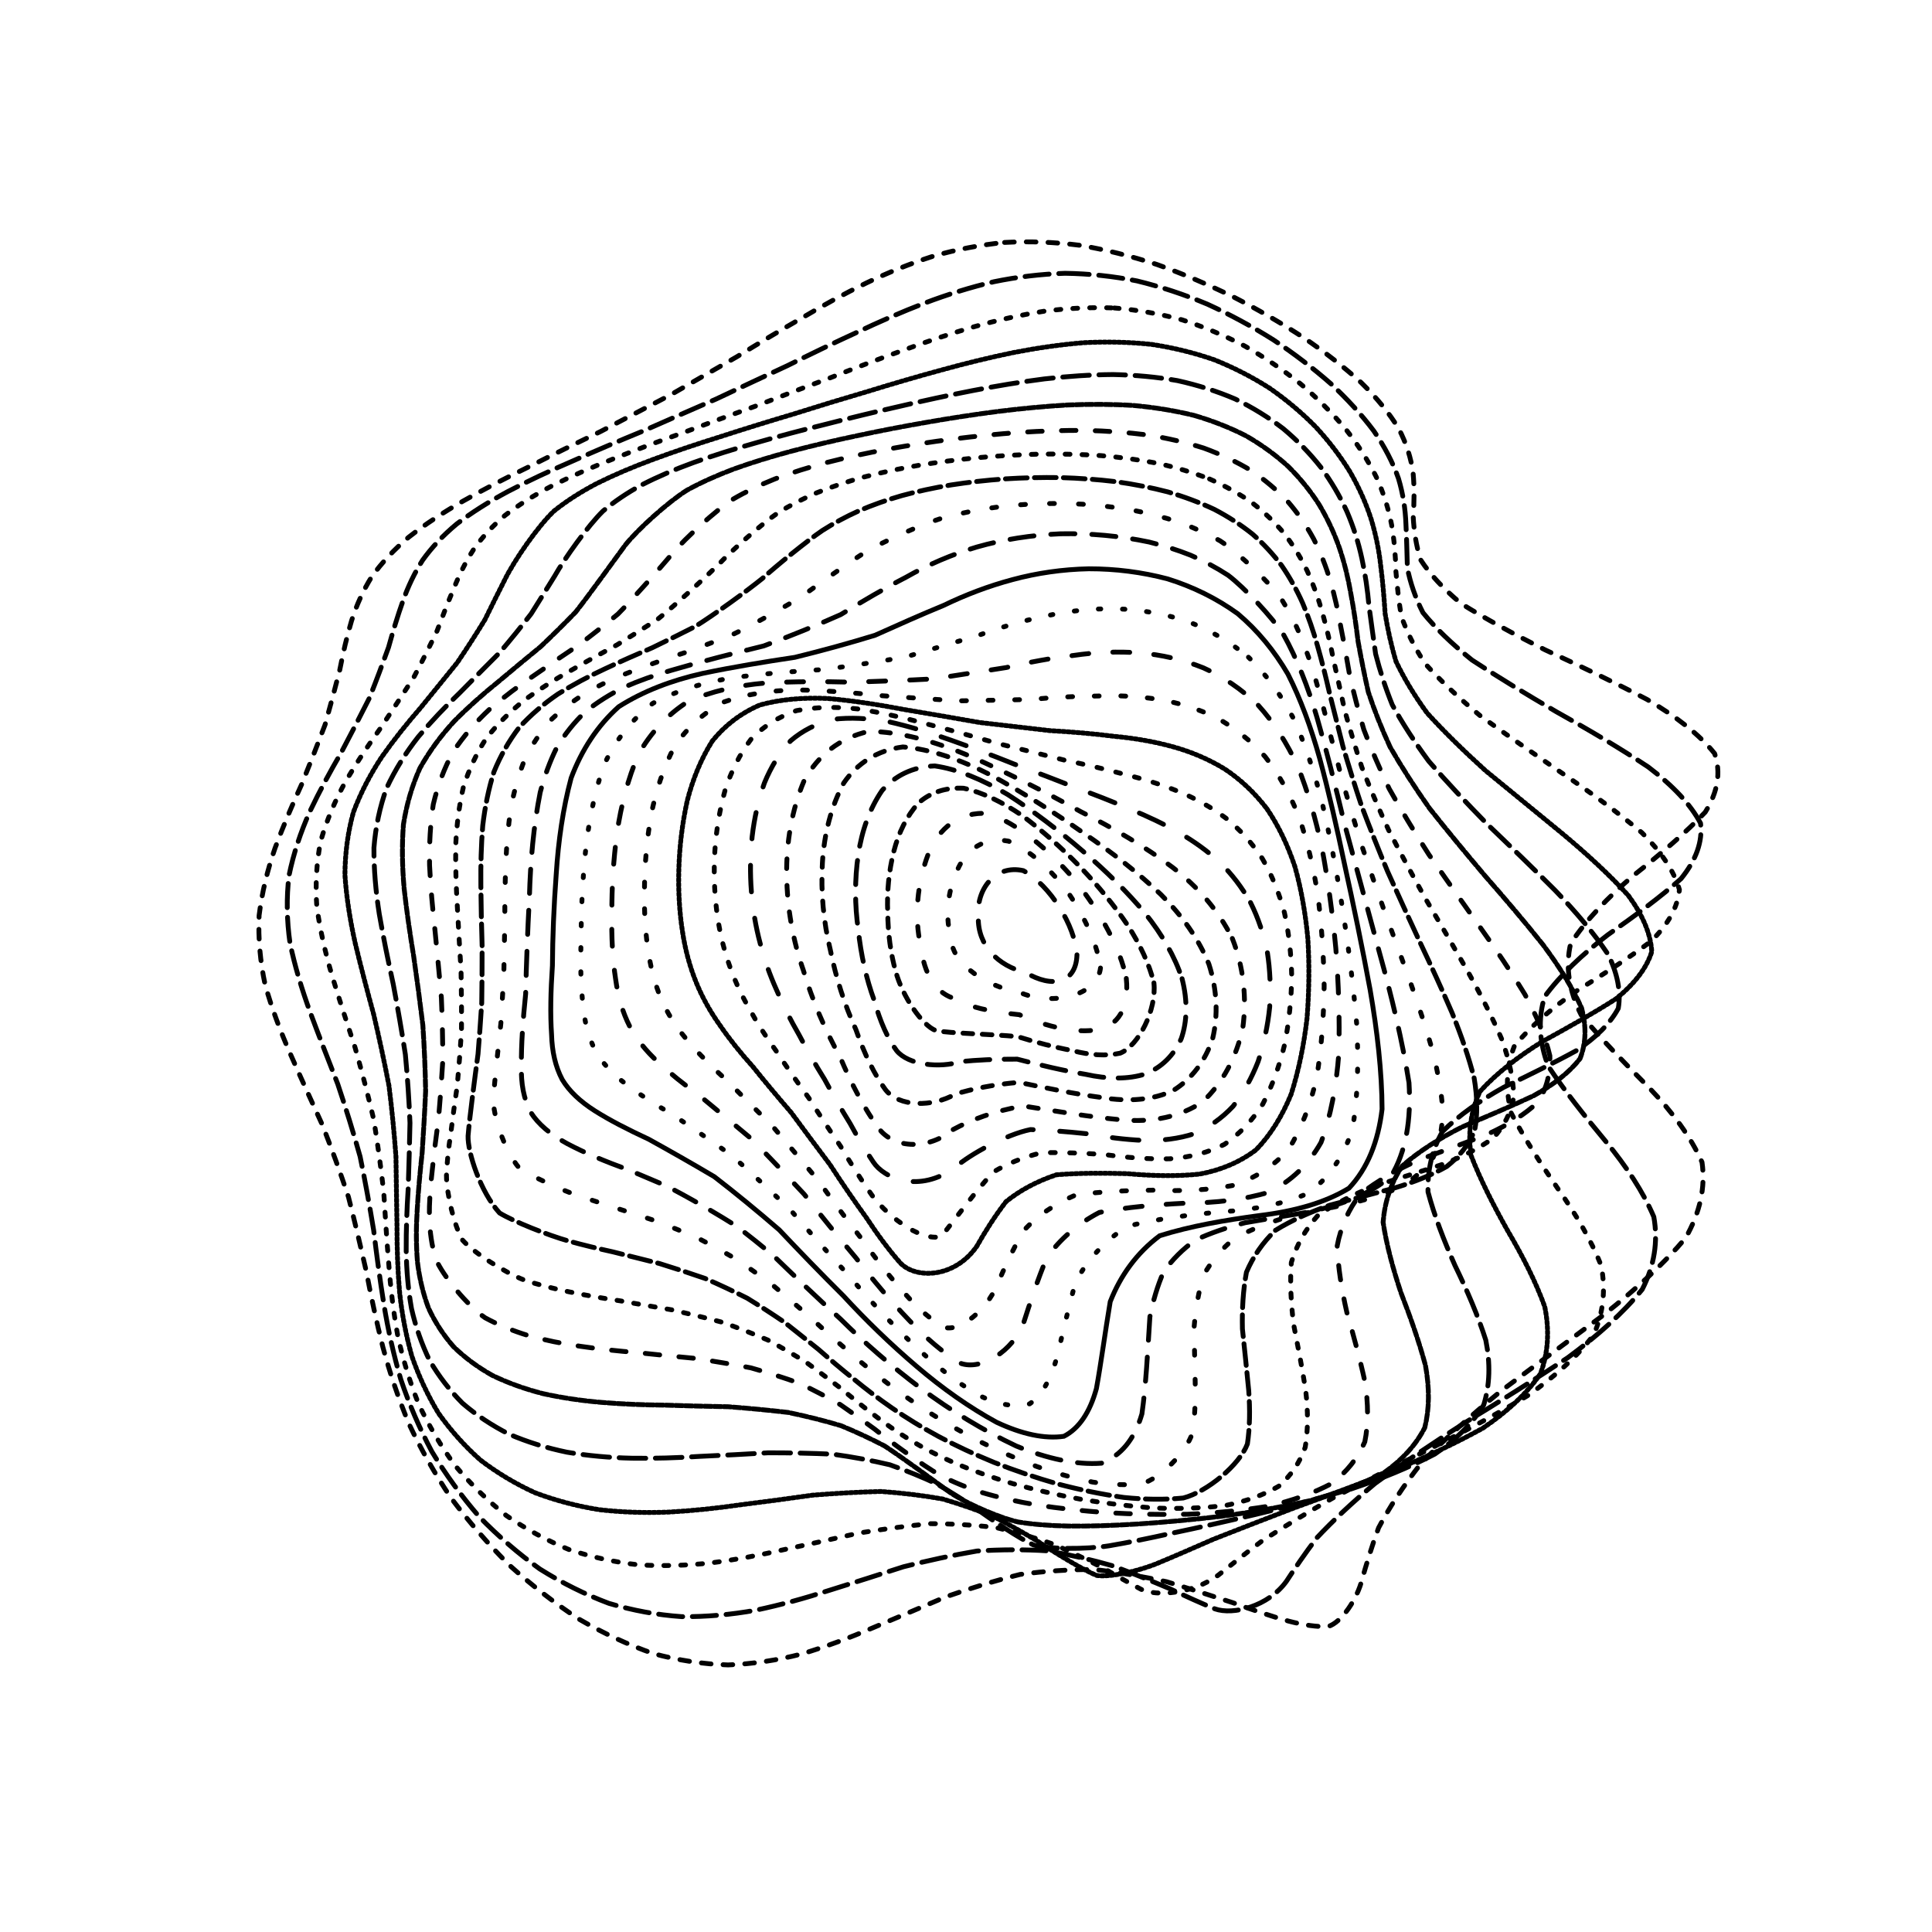 <svg xmlns="http://www.w3.org/2000/svg" version="1.1" xmlns:xlink="http://www.w3.org/1999/xlink" xmlns:svgjs="http://svgjs.dev/svgjs" viewBox="0 0 800 800"><defs><linearGradient x1="50%" y1="0%" x2="50%" y2="100%" id="ccchaos-grad"><stop stop-color="hsl(206, 75%, 49%)" stop-opacity="1" offset="0%"></stop><stop stop-color="hsl(331, 90%, 56%)" stop-opacity="1" offset="100%"></stop></linearGradient></defs><g stroke-width="2" stroke="url(#ccchaos-grad)" fill="none" stroke-linecap="round"><path d="M415.97 100.39C426.22 99.82 436.63 100.23 447.17 101.57 457.71 103.36 468.35 106.04 479.03 109.51 489.65 113.31 500.21 117.8 510.58 122.87 520.75 128.09 530.55 133.77 539.8 139.81 548.61 145.8 556.64 152.05 563.69 158.47 570.05 164.7 575.25 171.05 579.16 177.46 582.36 183.6 584.32 189.79 585.15 196.02 585.7 201.95 585.59 207.95 585.18 214.01 585.49 219.81 586.34 225.73 588.23 231.78 591.98 237.63 597.5 243.68 605.04 249.93 614.83 256.04 626.51 262.41 639.71 269.05 653.95 275.6 668.37 282.47 682.03 289.64 694.19 296.77 703.79 304.23 709.98 312.02 712.69 319.78 711.35 327.88 706.09 336.31 698.14 344.73 687.81 353.48 676.34 362.57 665.73 371.64 656.66 381.05 650.35 390.78 648.12 400.52 649.72 410.36 654.75 420.3 663.01 430.25 672.82 440.31 682.9 450.45 692.64 460.63 700.22 470.9 704.77 481.26 706.28 491.66 703.93 502.15 697.92 512.69 688.98 523.26 677.39 533.87 664.02 544.47 649.8 555.06 635.4 565.58 621.58 575.95 608.96 586.22 597.85 596.25 588.46 605.93 581.02 615.36 575.23 624.3 570.84 632.64 567.94 640.54 565.8 647.69 564.01 653.96 562.07 661.98 555.54 671.83 549.92 673.51 545.42 673.71 539.9 672.93 533.43 671.23 526.55 669.29 518.85 666.7 510.47 663.64 501.82 660.8 492.65 657.85 483.08 654.96 473.4 652.83 463.44 651.1 453.29 649.91 443.11 649.86 432.8 650.53 422.4 651.94 412 654.53 401.75 657.67 391.66 661.21 381.55 665.5 371.55 669.82 361.64 673.95 351.66 678.25 341.72 681.96 331.79 684.91 321.73 687.5 311.63 689.02 301.49 689.41 291.22 689.1 280.91 687.53 270.59 684.73 260.22 681.13 249.93 676.35 239.8 670.48 229.83 663.94 220.19 656.46 211.01 648.19 202.25 639.47 194.14 630.14 186.82 620.35 180.09 610.34 174.25 600.03 169.32 589.53 164.94 578.99 161.37 568.38 158.53 557.76 155.86 547.21 153.62 536.71 151.64 526.29 149.3 515.99 146.89 505.77 144.29 495.66 140.98 485.65 137.37 475.72 133.51 465.87 129.06 456.09 124.6 446.36 120.35 436.68 116.1 427.04 112.5 417.42 109.8 407.82 107.73 398.23 106.87 388.65 107.29 379.09 108.47 369.52 110.76 360.2 113.91 351.13 117.27 342.06 121.02 333.26 124.93 324.74 128.37 316.22 131.62 308 134.6 300.11 136.83 292.23 138.82 284.68 140.67 277.49 142.06 270.31 143.64 263.49 145.57 257.05 147.61 250.6 150.37 244.5 153.95 238.77 158.08 233 163.19 227.55 169.25 222.42 175.95 217.17 183.52 212.19 191.81 207.45 200.53 202.51 209.76 197.74 219.34 193.12 229.01 188.23 238.83 183.42 248.69 178.68 258.4 173.6 268.04 168.56 277.58 163.55 286.86 158.2 296.05 152.91 305.18 147.69 314.05 142.22 322.92 136.89 331.85 131.79 340.6 126.57 349.48 121.7 358.56 117.26 367.54 112.93 376.78 109.18 386.33 106.11 395.84 103.36 405.71 101.42 415.96 100.39" stroke-dasharray="4 5" transform="rotate(0, 400, 400)" opacity="0.28"></path><path d="M420.7 110.99C430.66 110.43 440.66 110.79 450.64 112.04 460.61 113.73 470.54 116.26 480.34 119.57 490.05 123.2 499.53 127.5 508.66 132.38 517.55 137.42 525.93 142.92 533.64 148.79 540.93 154.66 547.38 160.79 552.85 167.12 557.77 173.29 561.63 179.6 564.4 186 566.73 192.16 568.15 198.38 568.82 204.64 569.57 210.64 570.08 216.7 570.71 222.81 572.32 228.68 574.77 234.65 578.44 240.73 583.93 246.61 591.12 252.65 600.09 258.87 610.91 264.94 623.17 271.23 636.43 277.77 650.2 284.2 663.68 290.91 676.01 297.9 686.62 304.83 694.58 312.07 699.24 319.61 700.7 327.12 698.48 334.95 692.79 343.1 684.85 351.23 674.93 359.68 664.12 368.46 654.23 377.23 645.81 386.34 639.9 395.77 637.72 405.2 638.99 414.75 643.41 424.4 650.84 434.06 659.83 443.82 669.26 453.67 678.64 463.55 686.3 473.52 691.42 483.55 693.97 493.61 693.06 503.74 688.74 513.88 681.63 524.03 671.8 534.18 659.95 544.26 646.91 554.31 633.21 564.23 619.59 573.95 606.63 583.54 594.71 592.83 584.13 601.73 575.16 610.36 567.69 618.47 561.59 625.96 556.99 633.02 553.34 639.33 550.31 644.79 543.56 655.75 529.22 660.42 521.55 658.27 515.85 656.4 509.35 654 502.12 651.18 494.67 648.64 486.61 646.01 478.03 643.46 469.33 641.63 460.23 640.17 450.79 639.19 441.31 639.26 431.56 639.97 421.58 641.33 411.6 643.77 401.63 646.69 391.7 649.97 381.76 653.95 371.82 657.96 361.9 661.81 351.93 665.85 341.94 669.37 331.92 672.23 321.84 674.8 311.71 676.43 301.55 677.04 291.37 677.06 281.19 675.93 271.07 673.67 261.03 670.7 251.16 666.62 241.56 661.5 232.22 655.76 223.32 649.1 214.97 641.64 207.08 633.73 199.9 625.19 193.53 616.14 187.71 606.83 182.74 597.17 178.61 587.26 174.9 577.26 171.89 567.11 169.47 556.91 167.09 546.73 164.99 536.54 163.04 526.4 160.64 516.33 158.09 506.32 155.3 496.4 151.79 486.56 147.99 476.79 143.95 467.1 139.39 457.48 134.85 447.93 130.55 438.44 126.32 428.99 122.75 419.58 120.1 410.23 118.09 400.9 117.28 391.6 117.73 382.36 118.95 373.12 121.26 364.14 124.43 355.44 127.83 346.74 131.65 338.32 135.65 330.2 139.21 322.08 142.61 314.25 145.74 306.76 148.13 299.26 150.25 292.09 152.17 285.26 153.56 278.42 155.03 271.93 156.74 265.77 158.44 259.6 160.73 253.74 163.72 248.22 167.16 242.62 171.5 237.31 176.74 232.28 182.6 227.11 189.34 222.17 196.85 217.43 204.87 212.49 213.48 207.69 222.56 203.02 231.86 198.07 241.44 193.19 251.16 188.37 260.87 183.24 270.6 178.14 280.29 173.09 289.83 167.73 299.31 162.43 308.72 157.24 317.93 151.81 327.12 146.55 336.31 141.53 345.35 136.43 354.45 131.68 363.66 127.36 372.78 123.15 382.07 119.52 391.56 116.55 401.02 113.89 410.73 112.01 420.69 110.99" stroke-dasharray="10 4" transform="rotate(4.04, 400, 400)" opacity="0.28"></path><path d="M422.49 121.6C432.09 121.03 441.59 121.35 450.93 122.51 460.25 124.1 469.38 126.49 478.23 129.62 486.98 133.08 495.35 137.18 503.25 141.86 510.92 146.71 517.98 152.02 524.32 157.71 530.31 163.42 535.47 169.41 539.73 175.62 543.62 181.71 546.62 187.95 548.79 194.3 550.79 200.45 552.21 206.68 553.22 212.96 554.63 219 556.15 225.1 558.09 231.26 561.18 237.19 565.27 243.21 570.63 249.32 577.67 255.23 586.22 261.29 596.27 267.49 607.72 273.55 620.17 279.79 633.14 286.25 646.15 292.6 658.48 299.19 669.37 306.03 678.4 312.81 684.79 319.86 688.03 327.19 688.37 334.49 685.42 342.08 679.43 349.97 671.59 357.84 662.11 366.03 651.96 374.52 642.78 383.01 634.98 391.81 629.46 400.94 627.32 410.06 628.3 419.3 632.13 428.64 638.78 437.98 646.96 447.42 655.71 456.94 664.65 466.47 672.27 476.08 677.79 485.73 681.18 495.39 681.52 505.09 678.76 514.77 673.39 524.43 665.33 534.05 655.13 543.56 643.48 553 630.81 562.27 617.77 571.3 604.91 580.17 592.64 588.7 581.3 596.8 571.19 604.63 562.33 611.92 554.72 618.58 548.49 624.84 543.28 630.37 538.85 635.08 529.44 644.25 514.8 647.49 508.05 645.34 503.15 643.59 497.53 641.37 491.22 638.82 484.74 636.57 477.62 634.26 469.93 632.03 462.14 630.48 453.84 629.27 445.11 628.49 436.35 628.67 427.19 629.41 417.7 630.72 408.2 633.02 398.6 635.74 388.93 638.76 379.27 642.44 369.53 646.14 359.74 649.71 349.95 653.49 340.09 656.81 330.19 659.55 320.29 662.08 310.36 663.78 300.44 664.57 290.57 664.86 280.78 664.11 271.13 662.33 261.65 659.92 252.43 656.49 243.58 652.08 235.06 647.08 227.04 641.2 219.64 634.55 212.71 627.44 206.5 619.69 201.07 611.4 196.14 602.83 191.97 593.86 188.54 584.6 185.41 575.2 182.84 565.6 180.72 555.89 178.51 546.16 176.46 536.38 174.45 526.59 171.91 516.85 169.17 507.13 166.15 497.47 162.43 487.87 158.44 478.33 154.23 468.87 149.57 459.47 144.98 450.13 140.67 440.87 136.47 431.64 132.97 422.48 130.38 413.39 128.45 404.32 127.69 395.31 128.17 386.39 129.42 377.46 131.74 368.82 134.91 360.47 138.34 352.11 142.21 344.04 146.27 336.28 149.95 328.51 153.48 321.04 156.77 313.89 159.34 306.73 161.62 299.88 163.66 293.36 165.12 286.81 166.56 280.58 168.14 274.67 169.59 268.71 171.5 263.05 173.99 257.67 176.79 252.21 180.41 247 184.85 242.03 189.85 236.91 195.71 231.98 202.36 227.23 209.54 222.26 217.38 217.42 225.78 212.68 234.5 207.68 243.59 202.73 252.95 197.85 262.41 192.67 271.99 187.54 281.62 182.46 291.2 177.1 300.77 171.82 310.29 166.66 319.7 161.31 329.07 156.14 338.41 151.22 347.65 146.24 356.89 141.62 366.16 137.43 375.37 133.36 384.66 129.85 394.04 126.98 403.39 124.41 412.88 122.59 422.48 121.6" stroke-dasharray="2 5" transform="rotate(8.08, 400, 400)" opacity="0.25"></path><path d="M421.08 132.21C430.25 131.64 439.19 131.91 447.85 132.99 456.48 134.47 464.79 136.72 472.71 139.68 480.53 142.95 487.88 146.85 494.67 151.32 501.28 155.96 507.24 161.06 512.49 166.55 517.5 172.09 521.75 177.91 525.24 183.98 528.55 189.96 531.19 196.11 533.26 202.38 535.41 208.49 537.28 214.69 539.07 220.96 541.46 227.02 544.22 233.15 547.62 239.33 552.21 245.31 557.84 251.36 564.7 257.5 573.01 263.45 582.59 269.52 593.31 275.72 605.01 281.78 617.28 287.99 629.63 294.39 641.65 300.68 652.67 307.18 662.05 313.9 669.53 320.55 674.42 327.45 676.38 334.6 675.74 341.71 672.19 349.1 666.02 356.76 658.35 364.39 649.34 372.32 639.86 380.53 631.37 388.74 624.16 397.25 619.02 406.06 616.93 414.88 617.64 423.79 620.93 432.79 626.83 441.79 634.21 450.88 642.26 460.02 650.7 469.16 658.15 478.36 663.91 487.58 667.96 496.79 669.37 506 668 515.16 664.26 524.28 657.93 533.32 649.41 542.2 639.32 551 627.92 559.59 615.8 567.89 603.46 576.02 591.27 583.79 579.61 591.1 568.78 598.14 558.92 604.64 550.09 610.51 542.44 616.01 535.77 620.81 529.94 624.83 522.91 629.82 511.48 635.06 506.01 635.37 500.5 634.54 487.01 629.84 478.77 626.56 472.97 624.59 466.58 622.58 459.61 620.66 452.56 619.38 444.98 618.41 436.92 617.81 428.81 618.09 420.26 618.85 411.29 620.12 402.32 622.27 393.18 624.79 383.89 627.57 374.63 630.96 365.24 634.37 355.76 637.66 346.31 641.17 336.78 644.29 327.22 646.9 317.72 649.36 308.22 651.08 298.78 652 289.47 652.5 280.29 652.08 271.34 650.72 262.63 648.82 254.25 645.96 246.3 642.2 238.72 637.91 231.69 632.78 225.29 626.89 219.34 620.56 214.07 613.59 209.54 606.08 205.41 598.26 201.93 590.02 199.09 581.43 196.4 572.69 194.14 563.7 192.2 554.55 190.04 545.34 187.94 536.04 185.78 526.69 183.05 517.34 180.07 507.99 176.81 498.67 172.88 489.39 168.69 480.15 164.35 470.98 159.61 461.84 155 452.77 150.7 443.78 146.57 434.81 143.15 425.92 140.64 417.12 138.8 408.33 138.1 399.62 138.62 391 139.88 382.39 142.19 374.06 145.35 366.04 148.79 358 152.67 350.26 156.78 342.82 160.56 335.37 164.24 328.22 167.68 321.37 170.45 314.5 172.92 307.93 175.11 301.67 176.7 295.36 178.19 289.35 179.72 283.63 181.83 275.08 188.48 259.11 193.66 251.6 197.82 246.5 202.8 241.57 208.55 236.78 214.81 231.78 221.77 226.89 229.34 222.09 237.29 217.04 245.71 212.04 254.48 207.1 263.45 201.9 272.65 196.74 281.97 191.65 291.34 186.32 300.77 181.08 310.19 175.98 319.58 170.72 328.95 165.65 338.27 160.84 347.55 156 356.79 151.52 366.01 147.47 375.19 143.55 384.37 140.16 393.55 137.4 402.72 134.93 411.9 133.18 421.07 132.21" stroke-dasharray="1 1" transform="rotate(12.12, 400, 400)" opacity="0.61"></path><path d="M416.67 142.81C425.36 142.25 433.71 142.48 441.7 143.47 449.65 144.85 457.19 146.95 464.28 149.74 471.27 152.82 477.75 156.52 483.66 160.76 489.43 165.18 494.59 170.07 499.11 175.34 503.49 180.68 507.25 186.32 510.43 192.21 513.6 198.05 516.33 204.07 518.73 210.24 521.43 216.28 524.09 222.42 526.93 228.65 530.49 234.7 534.59 240.82 539.44 247 545.42 253 552.4 259.08 560.46 265.23 569.69 271.21 579.9 277.29 590.9 283.48 602.48 289.53 614.23 295.73 625.7 302.08 636.54 308.32 646.15 314.75 654.01 321.37 659.99 327.91 663.5 334.68 664.31 341.67 662.85 348.61 658.83 355.8 652.58 363.24 645.15 370.66 636.64 378.34 627.82 386.29 619.99 394.22 613.36 402.44 608.57 410.93 606.54 419.42 607.01 428 609.8 436.63 614.99 445.26 621.6 453.96 628.93 462.69 636.81 471.42 644 480.17 649.85 488.9 654.38 497.62 656.66 506.3 656.49 514.89 654.23 523.44 649.54 531.85 642.7 540.09 634.24 548.21 624.3 556.1 613.35 563.67 601.87 571.06 590.17 578.07 578.63 584.61 567.54 590.89 557.09 596.64 547.42 601.77 538.67 606.57 530.78 610.7 523.7 614.12 514.71 618.31 500.09 622.45 493.59 622.49 487.43 621.61 473.83 617.29 465.99 614.39 460.57 612.7 454.64 610.99 448.19 609.37 441.7 608.34 434.7 607.58 427.2 607.15 419.69 607.51 411.7 608.3 403.29 609.51 394.87 611.53 386.23 613.86 377.44 616.4 368.67 619.52 359.76 622.64 350.77 625.66 341.82 628.91 332.82 631.81 323.81 634.27 314.9 636.64 306.03 638.36 297.3 639.36 288.73 640.03 280.36 639.88 272.28 638.87 264.47 637.41 257.05 635.08 250.11 631.91 243.52 628.26 237.49 623.82 232.08 618.66 227.06 613.09 222.67 606.88 218.93 600.12 215.47 593.07 212.56 585.56 210.15 577.69 207.77 569.63 205.68 561.3 203.79 552.76 201.58 544.13 199.33 535.36 196.95 526.51 193.99 517.64 190.75 508.73 187.23 499.81 183.1 490.91 178.75 482.03 174.28 473.2 169.51 464.39 164.9 455.63 160.66 446.95 156.62 438.29 153.31 429.7 150.9 421.2 149.15 412.71 148.52 404.3 149.06 396 150.34 387.7 152.63 379.68 155.75 371.97 159.18 364.24 163.06 356.8 167.2 349.65 171.06 342.49 174.85 335.61 178.45 329.03 181.42 322.41 184.09 316.08 186.47 310.02 188.23 303.92 189.85 298.09 191.41 292.51 193.38 284.15 198.94 268.39 203.19 260.9 206.58 255.81 210.72 250.86 215.58 246.03 220.9 241 226.92 236.07 233.57 231.21 240.63 226.12 248.21 221.08 256.21 216.11 264.48 210.9 273.06 205.74 281.84 200.67 290.76 195.39 299.8 190.21 308.9 185.18 318.03 180.03 327.18 175.09 336.29 170.41 345.41 165.72 354.48 161.39 363.49 157.48 372.49 153.72 381.44 150.47 390.31 147.82 399.18 145.45 407.98 143.76 416.66 142.81" stroke-dasharray="11 4" transform="rotate(16.16, 400, 400)" opacity="0.13"></path><path d="M409.9 153.42C418.06 152.86 425.83 153.05 433.19 153.96 440.51 155.23 447.39 157.19 453.79 159.8 460.13 162.69 465.95 166.18 471.24 170.19 476.45 174.39 481.13 179.04 485.28 184.08 489.4 189.2 493.07 194.63 496.34 200.32 499.74 205.99 502.91 211.86 506 217.89 509.5 223.82 513.17 229.88 517.18 236.03 521.96 242.03 527.36 248.12 533.51 254.27 540.66 260.26 548.7 266.33 557.61 272.47 567.39 278.46 577.85 284.54 588.74 290.72 599.86 296.76 610.81 302.93 621.18 309.23 630.71 315.43 638.87 321.79 645.23 328.31 649.79 334.76 652.05 341.4 651.86 348.24 649.71 355.03 645.36 362.04 639.12 369.27 631.99 376.47 624.01 383.92 615.85 391.59 608.66 399.26 602.56 407.17 598.13 415.33 596.16 423.48 596.41 431.7 598.73 439.95 603.26 448.19 609.12 456.48 615.73 464.76 623.02 473.03 629.85 481.3 635.66 489.52 640.49 497.71 643.44 505.83 644.29 513.83 643.34 521.77 640.16 529.54 634.93 537.1 628.11 544.55 619.72 551.73 610.14 558.58 599.81 565.25 588.95 571.52 577.92 577.33 567 582.89 556.39 587.93 546.3 592.39 536.84 596.55 528.06 600.09 519.98 602.96 512.65 605.52 505.92 607.41 499.71 608.61 491.45 609.72 476.52 608.71 469.22 606.9 461.96 604.85 445.93 600.2 436.94 598.14 430.8 597.35 424.21 596.78 417.19 596.51 410.15 596.94 402.68 597.74 394.81 598.9 386.94 600.79 378.86 602.93 370.64 605.26 362.44 608.11 354.13 610.96 345.76 613.71 337.44 616.7 329.11 619.38 320.83 621.68 312.66 623.93 304.59 625.61 296.71 626.67 289.01 627.46 281.57 627.52 274.47 626.82 267.63 625.73 261.21 623.86 255.29 621.21 249.68 618.15 244.6 614.35 240.11 609.87 235.91 605.01 232.27 599.54 229.18 593.51 226.25 587.21 223.74 580.44 221.61 573.28 219.38 565.93 217.33 558.27 215.37 550.38 213.01 542.37 210.55 534.19 207.9 525.9 204.67 517.55 201.17 509.13 197.4 500.68 193.08 492.23 188.59 483.76 184.04 475.32 179.27 466.89 174.7 458.5 170.54 450.16 166.63 441.84 163.44 433.59 161.14 425.41 159.5 417.25 158.94 409.16 159.5 401.17 160.78 393.18 163.04 385.48 166.12 378.05 169.51 370.62 173.37 363.46 177.51 356.58 181.43 349.69 185.32 343.06 189.05 336.7 192.22 330.31 195.1 324.17 197.7 318.29 200.57 309.51 205.11 292.99 207.4 285.18 209.95 277.37 217.86 262.31 223.57 254.95 227.98 249.9 233.07 244.92 238.76 240.02 244.86 234.91 251.5 229.86 258.6 224.87 266.02 219.68 273.79 214.55 281.85 209.51 290.1 204.3 298.53 199.21 307.08 194.28 315.73 189.26 324.43 184.45 333.13 179.92 341.87 175.4 350.59 171.23 359.22 167.48 367.89 163.87 376.46 160.76 384.92 158.23 393.39 155.96 401.72 154.34 409.88 153.42" stroke-dasharray="3 1" transform="rotate(20.2, 400, 400)" opacity="0.64"></path><path d="M401.71 164.03C409.34 163.47 416.56 163.62 423.37 164.45 430.16 165.61 436.5 167.43 442.4 169.86 448.26 172.57 453.66 175.84 458.61 179.61 463.54 183.58 468.05 187.98 472.17 192.77 476.35 197.66 480.24 202.86 483.92 208.33 487.84 213.8 491.71 219.49 495.67 225.35 500.1 231.14 504.84 237.07 510.02 243.1 515.92 249.02 522.44 255.03 529.65 261.12 537.68 267.08 546.41 273.11 555.79 279.21 565.74 285.18 576.05 291.23 586.5 297.37 596.86 303.39 606.79 309.52 615.91 315.76 624.06 321.91 630.77 328.19 635.7 334.62 638.95 340.97 640.1 347.49 639.07 354.18 636.38 360.82 631.82 367.65 625.68 374.67 618.89 381.66 611.45 388.86 603.93 396.26 597.36 403.65 591.79 411.25 587.69 419.06 585.79 426.88 585.84 434.72 587.73 442.56 591.63 450.4 596.78 458.24 602.69 466.05 609.34 473.86 615.74 481.61 621.4 489.29 626.37 496.94 629.81 504.48 631.47 511.86 631.62 519.18 629.79 526.31 626.06 533.2 620.84 539.98 614.03 546.47 605.93 552.61 596.94 558.58 587.19 564.16 577 569.27 566.64 574.17 556.31 578.57 546.21 582.42 536.47 586.01 527.2 589.02 518.45 591.43 510.28 593.58 502.66 595.13 495.52 596.08 488.93 596.83 482.7 597.02 476.75 596.69 468.45 595.87 452.4 592.51 444.21 590.38 438.78 589.23 433.08 588.07 427.08 586.98 421.1 586.4 414.78 586.02 408.12 585.88 401.45 586.38 394.43 587.19 387.07 588.3 379.71 590.06 372.2 592.02 364.6 594.14 357.02 596.73 349.37 599.32 341.71 601.81 334.11 604.54 326.56 607.01 319.1 609.13 311.76 611.25 304.57 612.87 297.63 613.94 290.86 614.81 284.38 615.03 278.28 614.58 269.68 613.07 255.16 606.01 249.33 600.53 245.82 596.34 242.76 591.55 240.15 586.24 237.57 580.65 235.31 574.6 233.29 568.15 231.08 561.52 228.95 554.55 226.8 547.32 224.23 539.97 221.49 532.41 218.55 524.7 215.04 516.93 211.27 509.05 207.28 501.11 202.8 493.14 198.22 485.14 193.63 477.14 188.89 469.14 184.41 461.15 180.35 453.2 176.59 445.26 173.55 437.36 171.38 429.53 169.85 421.71 169.36 413.96 169.95 406.29 171.22 398.63 173.44 391.22 176.45 384.08 179.78 376.94 183.6 370.05 187.71 363.41 191.66 356.76 195.63 350.36 199.48 344.2 202.83 338.01 205.92 332.04 208.74 326.31 211.97 317.74 216.92 301.48 219.16 293.73 221.39 285.97 227.9 270.89 232.56 263.5 236.15 258.43 240.35 253.44 245.12 248.51 250.25 243.41 255.92 238.36 262.07 233.38 268.52 228.23 275.38 223.15 282.57 218.18 289.98 213.07 297.64 208.09 305.46 203.28 313.43 198.4 321.49 193.75 329.6 189.38 337.78 185.04 345.96 181.04 354.08 177.45 362.25 174.01 370.33 171.05 378.28 168.63 386.25 166.47 394.07 164.91 401.7 164.03" stroke-dasharray="6 8" transform="rotate(24.24, 400, 400)" opacity="0.83"></path><path d="M393.28 174.63C400.38 174.08 407.11 174.19 413.47 174.95 419.82 176.01 425.78 177.68 431.36 179.94 436.93 182.45 442.13 185.5 446.98 189.04 451.87 192.76 456.47 196.91 460.82 201.44 465.3 206.07 469.65 211.03 473.94 216.25 478.52 221.5 483.2 226.97 488.08 232.63 493.45 238.24 499.19 244.01 505.38 249.89 512.2 255.69 519.57 261.59 527.52 267.57 536.07 273.45 545.13 279.41 554.58 285.44 564.33 291.36 574.17 297.35 583.87 303.43 593.25 309.4 601.99 315.47 609.78 321.63 616.52 327.71 621.82 333.9 625.42 340.21 627.5 346.46 627.69 352.85 625.97 359.37 622.88 365.86 618.21 372.5 612.26 379.3 605.85 386.08 598.97 393.03 592.08 400.14 586.1 407.25 581.02 414.53 577.24 421.98 575.42 429.44 575.29 436.88 576.8 444.3 580.12 451.72 584.58 459.11 589.79 466.43 595.8 473.74 601.71 480.98 607.11 488.1 612.08 495.19 615.82 502.14 618.1 508.91 619.16 515.62 618.48 522.11 616.1 528.34 612.38 534.47 607.11 540.29 600.53 545.76 592.99 551.08 584.54 556 575.45 560.49 565.98 564.78 556.29 568.6 546.58 571.9 536.98 575 527.62 577.56 518.6 579.58 509.97 581.39 501.75 582.67 493.96 583.42 486.59 584.03 479.6 584.16 472.92 583.83 466.6 583.48 460.47 582.77 454.47 581.74 448.7 580.85 442.94 579.76 437.14 578.55 431.45 577.64 425.63 576.73 419.64 575.88 413.68 575.5 407.51 575.29 401.11 575.27 394.71 575.83 388.06 576.63 381.17 577.69 374.28 579.33 367.32 581.13 360.34 583.04 353.38 585.39 346.41 587.72 339.51 589.97 332.66 592.45 325.9 594.69 319.31 596.64 312.81 598.6 306.53 600.14 300.52 601.19 291.88 602.28 276.67 601.1 270.24 598.75 264.5 595.33 255.28 585.02 251.63 578.29 249.24 573.39 247.06 568.03 245.01 562.27 242.7 556.33 240.37 550.05 237.97 543.49 235.12 536.8 232.08 529.88 228.83 522.79 225.05 515.62 221.05 508.31 216.86 500.91 212.28 493.48 207.63 485.98 203.05 478.45 198.38 470.92 194.02 463.36 190.11 455.83 186.52 448.3 183.64 440.79 181.61 433.34 180.2 425.88 179.78 418.48 180.39 411.14 181.65 403.81 183.82 396.71 186.75 389.85 190 382.99 193.75 376.36 197.81 369.96 201.77 363.54 205.79 357.35 209.73 351.37 213.23 345.36 216.52 339.56 219.57 333.95 223.17 325.56 228.73 309.53 231.07 301.84 233.17 294.12 238.7 279.05 242.52 271.65 245.42 266.59 248.84 261.59 252.78 256.67 256.99 251.59 261.73 246.58 266.93 241.64 272.41 236.55 278.31 231.56 284.56 226.68 291.04 221.69 297.81 216.84 304.79 212.18 311.93 207.47 319.22 202.99 326.6 198.8 334.07 194.64 341.58 190.83 349.08 187.41 356.62 184.13 364.11 181.32 371.49 179.03 378.9 176.97 386.17 175.49 393.27 174.63" stroke-dasharray="2 5" transform="rotate(28.28, 400, 400)" opacity="0.26"></path><path d="M385.81 185.24C392.41 184.7 398.72 184.77 404.73 185.45 410.73 186.41 416.44 187.94 421.86 190.02 427.3 192.35 432.48 195.18 437.43 198.47 442.45 201.94 447.31 205.83 452.06 210.09 456.97 214.46 461.88 219.14 466.86 224.1 472.13 229.1 477.6 234.33 483.33 239.75 489.5 245.16 496.04 250.73 503 256.42 510.46 262.06 518.36 267.81 526.68 273.64 535.38 279.4 544.38 285.25 553.55 291.16 562.77 296.99 571.85 302.89 580.57 308.86 588.81 314.76 596.27 320.73 602.68 326.78 608.06 332.77 612.03 338.85 614.43 345.02 615.48 351.15 614.87 357.39 612.61 363.74 609.26 370.05 604.59 376.49 598.88 383.06 592.9 389.61 586.57 396.3 580.29 403.12 574.88 409.93 570.27 416.88 566.8 423.96 565.05 431.04 564.78 438.08 565.93 445.07 568.71 452.05 572.53 458.97 577.07 465.8 582.42 472.61 587.8 479.32 592.85 485.88 597.69 492.41 601.57 498.78 604.28 504.95 606.18 513.99 600.81 530.63 593.8 538.07 587.74 542.79 580.7 547.12 572.88 551.03 564.55 554.78 555.79 558.09 546.81 560.93 537.73 563.59 528.68 565.78 519.78 567.48 511.07 569.02 502.64 570.1 494.52 570.71 486.69 571.23 479.19 571.33 471.99 571.05 465.08 570.77 458.4 570.19 451.91 569.35 445.64 568.65 439.46 567.79 433.35 566.83 427.36 566.16 421.35 565.48 415.3 564.86 409.29 564.65 403.19 564.59 396.97 564.68 390.76 565.28 384.42 566.08 377.95 567.08 371.47 568.6 365.02 570.24 358.63 571.97 352.25 574.09 345.95 576.18 339.77 578.19 333.64 580.42 327.66 582.44 321.89 584.2 313.47 586.73 298.19 589.58 291.47 589.68 280.12 586.6 266.81 575.52 263.38 569.69 259.89 563.08 252.74 547.56 248.74 538.85 245.58 532.82 242.24 526.54 238.68 520.07 234.67 513.52 230.47 506.8 226.14 499.96 221.49 493.09 216.85 486.12 212.32 479.09 207.77 472.05 203.55 464.97 199.82 457.87 196.42 450.78 193.72 443.69 191.84 436.62 190.56 429.55 190.21 422.51 190.83 415.51 192.08 408.52 194.18 401.73 197.01 395.16 200.17 388.58 203.82 382.2 207.81 376.03 211.75 369.85 215.77 363.85 219.78 358.05 223.41 352.21 226.87 346.56 230.12 341.07 234.12 332.85 240.4 317.05 242.97 309.42 245.13 301.76 250.12 286.75 253.34 279.37 255.7 274.34 258.49 269.38 261.72 264.49 265.15 259.46 269.04 254.51 273.37 249.65 277.92 244.66 282.89 239.78 288.22 235.02 293.75 230.18 299.59 225.49 305.69 220.99 311.93 216.47 318.37 212.18 324.95 208.17 331.63 204.21 338.39 200.59 345.19 197.35 352.03 194.25 358.88 191.59 365.66 189.42 372.47 187.47 379.19 186.06 385.8 185.24" stroke-dasharray="9 3" transform="rotate(32.32, 400, 400)" opacity="0.34"></path><path d="M380.35 195.85C389.48 195.34 406.73 197.52 414.89 200.12 420.3 202.25 425.57 204.86 430.72 207.91 435.97 211.13 441.17 214.75 446.37 218.73 451.74 222.82 457.21 227.22 462.82 231.89 468.7 236.62 474.82 241.59 481.21 246.75 487.95 251.91 495.03 257.25 502.44 262.71 510.2 268.15 518.27 273.71 526.59 279.36 535.09 284.96 543.69 290.64 552.26 296.4 560.68 302.1 568.78 307.87 576.36 313.7 583.36 319.47 589.5 325.32 594.57 331.23 598.66 337.09 601.43 343.02 602.76 349.04 602.95 355.01 601.69 361.07 599.05 367.22 595.54 373.35 590.96 379.57 585.56 385.89 580.02 392.19 574.25 398.6 568.57 405.1 563.7 411.6 559.54 418.21 556.36 424.9 554.68 431.6 554.29 438.23 555.13 444.77 557.41 451.31 560.62 457.76 564.52 464.09 569.21 470.4 574.03 476.58 578.66 482.6 583.26 488.58 587.14 494.38 590.1 499.97 592.87 508.14 590.65 523.02 585.67 529.6 581.06 533.77 575.44 537.57 568.99 540.97 561.95 544.25 554.34 547.12 546.34 549.56 538.1 551.87 529.7 553.75 521.27 555.19 512.87 556.53 504.59 557.46 496.49 557.98 488.56 558.45 480.86 558.57 473.42 558.36 466.17 558.18 459.15 557.75 452.34 557.1 445.7 556.59 439.21 555.96 432.86 555.23 426.62 554.78 420.45 554.32 414.32 553.89 408.25 553.85 402.19 553.91 396.11 554.1 390.06 554.73 383.97 555.53 377.85 556.48 371.74 557.88 365.74 559.37 359.88 560.92 351.18 563.75 334.67 569.35 326.98 571.83 319.62 574.13 306.42 576.85 300.66 577.07 290.76 574.71 278.57 565.47 275.1 560.47 271.41 554.74 263.48 541.1 259 533.35 255.54 527.96 251.9 522.32 248.08 516.46 243.87 510.53 239.53 504.41 235.11 498.14 230.46 491.84 225.86 485.41 221.44 478.9 217.05 472.37 213.02 465.78 209.49 459.15 206.3 452.51 203.8 445.85 202.08 439.19 200.92 432.52 200.64 425.86 201.28 419.22 202.49 412.58 204.52 406.11 207.24 399.83 210.29 393.54 213.83 387.42 217.71 381.48 221.59 375.52 225.59 369.73 229.62 364.1 233.35 358.44 236.95 352.93 240.38 347.57 244.75 339.53 251.82 323.98 254.72 316.43 257.09 308.85 261.98 293.98 264.84 286.66 267.99 279.24 276.24 264.61 281.43 257.42 285.17 252.57 289.3 247.82 293.78 243.21 298.42 238.54 303.38 234.03 308.61 229.72 313.97 225.4 319.56 221.31 325.34 217.5 331.19 213.76 337.19 210.33 343.27 207.28 349.4 204.35 355.59 201.85 361.78 199.81 367.99 197.97 374.19 196.64 380.34 195.85" stroke-dasharray="2 10" transform="rotate(36.36, 400, 400)" opacity="0.67"></path><path d="M377.68 206.45C386.26 205.94 402.93 207.87 411.06 210.24 421.97 214.32 432.83 220.13 443.88 227.37 455.56 235.08 467.96 243.93 481.26 253.64 495.55 263.44 510.83 273.88 526.68 284.75 542.6 295.5 557.82 306.61 571.05 317.95 581.81 329.12 588.61 340.57 590.47 352.24 588.58 363.78 582.16 375.64 572.31 387.74 567.24 393.77 562.02 399.88 556.91 406.06 552.55 412.24 548.81 418.48 545.91 424.78 544.33 431.08 543.83 437.29 544.38 443.39 546.21 449.48 548.87 455.45 552.15 461.29 560.82 472.91 569.26 483.89 575.67 494.01 580.15 503.92 580.34 512.81 576.15 520.43 568.82 527.7 557.94 533.56 544.66 537.89 530.03 541.84 514.54 544.3 499.06 545.3 483.77 546.23 469.06 546.06 455.14 545 441.68 544.56 428.83 543.8 416.51 543 410.42 543.1 404.42 543.27 398.48 543.54 389.64 544.59 372.31 547.83 364.1 549.89 358.7 551.58 353.5 553.23 348.53 554.79 338.62 558.48 329.69 561.33 321.88 563.05 314.15 564.68 307.53 564.67 302 562.96 296.23 560.65 291.15 556.5 286.49 550.67 280.84 544.2 274.98 536.22 268.64 526.99 260.82 517.35 252.44 506.72 243.79 495.38 234.51 483.86 226.01 471.83 219.13 459.52 216.17 453.36 213.87 447.14 212.31 440.89 211.28 434.65 211.07 428.38 211.72 422.1 212.9 415.82 214.84 409.69 217.45 403.7 220.37 397.71 223.77 391.85 227.52 386.15 235.01 374.7 242.83 363.76 250.32 353.35 256.26 342.77 261.51 332.6 266.18 322.83 269.48 312.76 272.87 302.98 276.75 293.51 280.31 283.69 285.01 274.13 290.98 264.96 297.27 255.52 304.94 246.58 313.78 238.37 322.99 230.2 333.14 223.04 343.92 217.19 349.37 214.45 354.92 212.1 360.56 210.19 366.21 208.46 371.92 207.21 377.67 206.46" stroke-dasharray="10 7" transform="rotate(40.4, 400, 400)" opacity="0.93"></path><path d="M378.19 217.06C388.99 216.26 399.78 217.42 410.56 220.37 421.5 224.07 432.71 229.38 444.31 236.04 456.42 243.15 469.26 251.38 482.83 260.45 496.98 269.67 511.68 279.55 526.39 289.88 540.66 300.15 553.73 310.79 564.5 321.68 572.82 332.44 577.41 343.47 577.64 354.66 574.85 365.77 568.35 377.12 559.16 388.63 550.22 400.11 541.77 411.8 535.47 423.59 533.66 435.39 535.41 446.71 539.96 457.43 547.4 468.09 554.94 478.06 561.08 487.14 566.03 496.05 567.52 503.95 565.29 510.66 560.42 517.09 552.17 522.23 541.38 526.01 529.07 529.52 515.46 531.74 501.37 532.7 487.07 533.7 472.97 533.76 459.42 533.06 446.11 532.98 433.36 532.61 421.23 532.16 409.25 532.91 397.71 533.94 386.68 535.26 375.65 537.96 365.58 540.67 356.49 543.18 347.39 546.42 339.29 548.92 332.24 550.43 325.12 551.94 318.93 552.03 313.57 550.64 307.78 548.8 302.43 545.33 297.26 540.34 291.07 534.84 284.57 527.91 277.62 519.8 269.42 511.32 260.83 501.84 252.19 491.61 243.21 481.21 235.15 470.24 228.75 458.89 223.71 447.5 221.38 435.83 222.16 424.03 224.9 412.23 230.19 400.85 237.24 389.95 244.53 379 252.3 368.45 259.92 358.35 266.26 348.1 272.02 338.17 277.22 328.59 281.07 318.78 284.83 309.21 288.81 299.95 292.24 290.4 296.49 281.14 301.73 272.29 307.04 263.26 313.54 254.74 321.15 246.96 328.97 239.27 337.78 232.55 347.39 227.09 357.07 222.12 367.39 218.69 378.18 217.06" stroke-dasharray="0 0" transform="rotate(44.44, 400, 400)" opacity="0.44"></path><path d="M381.8 227.67C391.97 226.88 402.42 227.88 413.13 230.53 423.97 233.84 435.27 238.65 447.05 244.73 459.17 251.24 471.92 258.82 485.14 267.23 498.56 275.82 512.11 285.07 525.2 294.78 537.5 304.49 548.28 314.59 556.63 324.92 562.71 335.19 565.4 345.71 564.34 356.36 560.94 366.96 554.56 377.73 546.1 388.6 538.14 399.45 530.67 410.42 525.02 421.39 523.23 432.37 524.39 442.8 527.97 452.59 534.21 462.33 540.79 471.34 546.45 479.47 551.54 487.47 553.91 494.49 553.22 500.41 550.43 506.12 544.57 510.67 536.22 514.01 526.35 517.19 514.89 519.25 502.58 520.24 489.8 521.34 476.84 521.64 464.12 521.3 451.46 521.54 439.2 521.52 427.51 521.39 415.92 522.31 404.83 523.39 394.34 524.66 383.85 527.1 374.39 529.48 365.93 531.63 357.4 534.44 349.83 536.59 343.18 537.87 336.35 539.23 330.25 539.37 324.75 538.21 318.72 536.73 312.92 533.83 307.14 529.56 300.4 524.89 293.33 518.91 285.89 511.81 277.46 504.4 268.82 496.01 260.35 486.85 251.78 477.53 244.24 467.59 238.36 457.19 233.81 446.76 231.78 435.96 232.61 424.93 235.22 413.9 240.2 403.16 246.88 392.79 253.9 382.38 261.52 372.28 269.18 362.52 275.81 352.65 282 343.03 287.7 333.72 292.15 324.22 296.39 314.94 300.68 305.97 304.27 296.78 308.4 287.89 313.26 279.43 317.98 270.85 323.69 262.8 330.39 255.49 337.15 248.3 344.9 242.05 353.53 236.99 362.18 232.38 371.63 229.19 381.8 227.67" stroke-dasharray="1 9" transform="rotate(48.48, 400, 400)" opacity="0.18"></path><path d="M387.99 238.27C397.58 237.5 407.64 238.36 418.08 240.71 428.63 243.65 439.7 247.97 451.21 253.46 462.9 259.37 475.03 266.29 487.33 274 499.55 281.91 511.52 290.48 522.67 299.52 532.84 308.6 541.33 318.07 547.42 327.78 551.54 337.47 552.67 347.39 550.65 357.42 546.91 367.43 540.82 377.57 533.16 387.74 526.15 397.91 519.61 408.13 514.58 418.27 512.81 428.42 513.47 437.98 516.17 446.88 521.28 455.74 526.84 463.86 531.88 471.13 538.24 481.43 537.07 496.93 529.04 501.98 521.54 504.91 512.33 506.89 502.01 507.95 491.09 509.17 479.66 509.72 468.16 509.71 456.58 510.25 445.17 510.53 434.19 510.68 423.25 511.73 412.75 512.85 402.81 514.05 392.87 516.25 383.9 518.32 375.86 520.14 367.74 522.55 360.44 524.35 353.91 525.41 347.12 526.58 340.87 526.7 335.03 525.7 328.64 524.5 322.32 522.05 315.94 518.39 308.71 514.43 301.21 509.29 293.45 503.09 284.96 496.65 276.45 489.27 268.3 481.11 260.25 472.82 253.29 463.87 247.98 454.42 243.92 444.93 242.18 435 243.05 424.76 245.52 414.52 250.17 404.46 256.44 394.66 263.13 384.83 270.51 375.21 278.08 365.87 284.88 356.43 291.41 347.2 297.53 338.23 302.56 329.12 307.34 320.22 312.05 311.61 316 302.86 320.28 294.41 325.06 286.39 329.55 278.33 334.82 270.79 340.93 263.98 346.99 257.31 353.96 251.54 361.83 246.88 369.67 242.63 378.4 239.7 387.99 238.27" stroke-dasharray="7 10" transform="rotate(52.52, 400, 400)" opacity="0.95"></path><path d="M395.89 248.88C404.91 248.13 414.46 248.84 424.42 250.91 434.45 253.49 444.95 257.33 455.75 262.25 466.6 267.55 477.66 273.79 488.61 280.79 499.26 288 509.38 295.85 518.44 304.15 526.5 312.54 532.83 321.32 536.93 330.33 539.4 339.36 539.33 348.61 536.68 357.96 532.84 367.3 527.18 376.74 520.35 386.18 514.26 395.62 508.59 405.06 504.14 414.37 502.41 423.68 502.65 432.4 504.57 440.45 508.61 448.47 513.17 455.78 517.47 462.28 523.51 471.5 525.16 485.41 519.87 490.02 514.51 492.78 507.45 494.72 499.17 495.88 490.24 497.24 480.57 498.02 470.56 498.32 460.36 499.11 450.1 499.65 440.05 500.03 430 501.17 420.22 502.32 410.88 503.44 401.52 505.41 392.99 507.2 385.24 508.71 377.4 510.74 370.21 512.22 363.6 513.04 356.73 514.01 350.22 514.08 343.95 513.18 337.18 512.17 330.4 510.08 323.52 506.93 315.96 503.56 308.2 499.13 300.33 493.74 291.98 488.16 283.79 481.69 276.09 474.47 268.66 467.14 262.34 459.14 257.61 450.59 254.05 442.02 252.6 432.96 253.49 423.53 255.81 414.09 260.12 404.73 265.94 395.55 272.23 386.34 279.28 377.27 286.64 368.4 293.48 359.48 300.19 350.7 306.63 342.16 312.15 333.52 317.45 325.07 322.61 316.91 327.04 308.66 331.64 300.72 336.56 293.22 341.1 285.71 346.23 278.73 352.03 272.43 357.7 266.31 364.17 261.02 371.48 256.77 378.73 252.89 386.87 250.2 395.89 248.88" stroke-dasharray="2 9" transform="rotate(56.56, 400, 400)" opacity="0.52"></path><path d="M404.37 259.49C412.81 258.76 421.72 259.35 430.97 261.14 440.25 263.38 449.86 266.76 459.61 271.11 469.29 275.8 478.95 281.37 488.25 287.65 497.16 294.13 505.33 301.22 512.34 308.76 518.4 316.4 522.83 324.42 525.27 332.69 526.43 340.99 525.5 349.5 522.52 358.1 518.77 366.71 513.65 375.4 507.68 384.06 502.46 392.73 497.6 401.37 493.69 409.84 492.04 418.32 491.92 426.22 493.15 433.48 496.22 440.71 499.8 447.27 503.31 453.08 510.36 467.64 502.72 481.81 493.77 484.06 486.8 485.55 478.94 486.54 470.53 487.11 461.89 488.11 452.96 488.87 444 489.44 435.01 490.64 426.09 491.79 417.39 492.84 408.69 494.59 400.59 496.11 393.07 497.33 385.47 499.02 378.33 500.2 371.59 500.79 364.61 501.55 357.84 501.53 351.2 500.69 344.14 499.8 337.02 497.98 329.83 495.24 322.15 492.35 314.36 488.53 306.6 483.85 298.59 479.02 290.88 473.38 283.77 467.02 277.03 460.56 271.41 453.46 267.27 445.79 264.2 438.1 263.02 429.9 263.94 421.29 266.09 412.66 270.04 404.04 275.38 395.51 281.22 386.97 287.85 378.51 294.89 370.19 301.61 361.84 308.36 353.6 314.95 345.56 320.84 337.46 326.56 329.55 332.13 321.91 337.05 314.24 342.04 306.87 347.22 299.92 351.99 293.02 357.18 286.61 362.88 280.87 368.4 275.3 374.58 270.5 381.48 266.65 388.31 263.14 395.93 260.7 404.37 259.49" stroke-dasharray="1 1" transform="rotate(60.6, 400, 400)" opacity="0.44"></path><path d="M412.24 270.09C420.05 269.4 428.2 269.87 436.54 271.4 444.89 273.32 453.38 276.24 461.82 280.04 470.13 284.15 478.21 289.05 485.76 294.6 492.89 300.34 499.17 306.66 504.28 313.41 508.6 320.26 511.44 327.49 512.57 334.95 512.79 342.46 511.32 350.18 508.26 357.99 504.78 365.82 500.27 373.71 495.14 381.57 490.75 389.44 486.64 397.26 483.25 404.91 481.68 412.56 481.28 419.66 481.93 426.17 485.46 435.59 494 451.17 496.81 457.24 495.14 466.38 477.53 474.71 467.61 476.09 460.54 477.26 453.01 478.19 445.23 478.9 437.4 480.14 429.42 481.26 421.44 482.23 413.46 483.77 405.83 485.05 398.57 486.03 391.25 487.39 384.19 488.29 377.37 488.67 370.36 489.22 363.45 489.1 356.58 488.27 349.41 487.45 342.18 485.83 334.93 483.42 327.36 480.93 319.79 477.62 312.38 473.55 304.9 469.38 297.81 464.46 291.4 458.88 285.42 453.23 280.51 446.96 276.98 440.13 274.39 433.29 273.46 425.93 274.38 418.13 276.36 410.33 279.94 402.46 284.78 394.64 290.11 386.81 296.24 379 302.85 371.3 309.31 363.59 315.92 355.96 322.5 348.5 328.57 341.03 334.55 333.72 340.41 326.68 345.74 319.63 351.1 312.88 356.53 306.55 361.61 300.28 366.95 294.48 372.65 289.3 378.17 284.29 384.19 279.99 390.76 276.54 397.27 273.39 404.42 271.2 412.24 270.09" stroke-dasharray="2 6" transform="rotate(64.64, 400, 400)" opacity="0.51"></path><path d="M418.36 280.7C425.49 280.04 432.77 280.4 440.08 281.69 447.36 283.3 454.61 285.8 461.63 289.07 468.49 292.6 474.96 296.84 480.81 301.68 486.27 306.69 490.86 312.23 494.35 318.16 497.23 324.21 498.84 330.61 499.05 337.24 498.65 343.93 496.93 350.81 494.01 357.79 490.91 364.79 487.06 371.86 482.77 378.89 479.14 385.93 475.72 392.92 472.8 399.75 471.03 409.75 473.24 427.13 476.06 434.41 480.79 452.58 469.45 463.64 461.69 465.27 456.08 466.55 449.89 467.6 443.28 468.42 436.62 469.65 429.64 470.74 422.44 471.62 415.24 472.97 408.16 474.02 401.26 474.78 394.31 475.85 387.46 476.49 380.72 476.68 373.84 477.03 366.98 476.8 360.13 475.97 353.09 475.18 346.01 473.71 338.96 471.57 331.76 469.39 324.65 466.5 317.79 462.96 311 459.35 304.67 455.08 299.04 450.2 293.86 445.28 289.67 439.78 286.73 433.75 284.6 427.71 283.92 421.17 284.82 414.19 286.62 407.21 289.82 400.13 294.14 393.05 298.92 385.96 304.49 378.87 310.57 371.86 316.63 364.83 322.93 357.88 329.3 351.09 335.36 344.29 341.39 337.64 347.37 331.26 352.95 324.9 358.54 318.81 364.16 313.13 369.48 307.51 374.96 302.34 380.66 297.74 386.2 293.29 392.08 289.48 398.34 286.44 404.55 283.65 411.22 281.7 418.36 280.7" stroke-dasharray="11 11" transform="rotate(68.68, 400, 400)" opacity="0.60"></path><path d="M421.87 291.31C434.65 290.36 447.22 292.88 458.59 298.2 469.38 304.36 477.89 312.94 482.77 323.1 485.97 333.66 484.94 345.45 479.86 357.66 474.77 369.98 468.32 382.55 462.36 394.61 460.84 406.66 461.42 416.97 463.09 425.29 468.01 436.83 463.95 451.02 453.03 454.64 444.16 457.6 432.98 459.78 420.24 461.02 407.5 463.67 394.51 464.98 381.68 464.84 368.57 465.29 355.21 463.61 342.15 459.77 328.99 455.89 316.7 449.6 306.76 441.16 298.53 432.6 294.27 421.97 295.27 409.65 299.15 397.32 307.35 384.53 318.09 371.97 329.1 359.43 341.06 347.11 353 335.73 363.93 324.49 375.06 314.36 386.4 306.19 397.25 298.58 409.08 293.34 421.87 291.31" stroke-dasharray="4 7" transform="rotate(72.72, 400, 400)" opacity="0.86"></path><path d="M422.27 301.92C433.46 301.01 443.82 303.04 452.61 307.45 460.94 312.53 466.96 319.71 469.84 328.29 471.71 337.22 470.29 347.28 465.89 357.77 461.87 368.36 456.81 379.22 451.92 389.69 450.36 400.16 450.13 409.18 450.64 416.56 453.72 426.9 450.61 440.38 442.19 444.2 435.34 447.13 426.19 449.26 415.17 450.41 404.15 452.62 392.45 453.55 380.61 453.16 368.7 453.26 356.53 451.58 344.81 448.1 333.32 444.66 322.84 439.21 314.63 431.91 307.93 424.56 304.64 415.39 305.71 404.69 309.08 393.98 316.12 382.81 325.46 371.8 335.29 360.84 346.24 350.07 357.4 340.16 368.03 330.41 378.85 321.68 389.64 314.68 400.12 308.15 411.07 303.67 422.27 301.92" stroke-dasharray="4 5" transform="rotate(76.76, 400, 400)" opacity="0.70"></path><path d="M419.5 312.52C429.04 311.67 437.34 313.26 443.94 316.82 450.24 320.88 454.4 326.73 456 333.8 457.09 341.14 455.72 349.49 452.2 358.27 449.22 367.14 445.39 376.31 441.47 385.22 439.96 394.13 439.14 401.91 438.73 408.37 440.07 417.52 436.72 430.11 430.01 433.96 424.66 436.75 417.23 438.77 407.94 439.8 398.65 441.61 388.51 442.21 378.13 441.64 367.79 441.47 357.27 439.8 347.31 436.66 337.72 433.6 329.19 428.89 322.7 422.67 317.48 416.42 315.05 408.63 316.15 399.53 319 390.42 324.88 380.9 332.75 371.51 341.19 362.16 350.81 353.02 360.79 344.63 370.57 336.39 380.59 329.06 390.45 323.22 400.15 317.75 409.96 314 419.5 312.52" stroke-dasharray="10 6" transform="rotate(80.8, 400, 400)" opacity="0.46"></path><path d="M413.96 323.13C425.05 322.96 439.32 331.76 441.69 339.67 442.44 345.5 441.41 352.19 438.84 359.31 436.81 366.5 434.07 374 431.03 381.38 429.03 392.03 427.25 408.78 425.53 414.8 423.06 420.21 410.16 427.38 399.58 429.2 392 430.63 383.62 430.97 375.03 430.29 366.54 429.9 357.98 428.29 350.02 425.5 342.46 422.81 335.89 418.8 331.06 413.58 327.18 408.37 325.52 401.92 326.6 394.39 328.93 386.86 333.66 378.99 340.04 371.25 346.95 363.56 354.97 356.05 363.43 349.2 371.91 342.48 380.66 336.52 389.21 331.81 397.72 327.38 406.12 324.34 413.96 323.13" stroke-dasharray="4 4" transform="rotate(84.84, 400, 400)" opacity="0.10"></path><path d="M406.44 333.74C418.78 332.72 426.01 337.58 427.41 345.98 428.85 354.91 426.03 366.58 420.59 378.34 419.2 390.1 416.96 399.64 413.08 405.96 410.38 412.83 403.18 417.43 391.28 418.59 379.38 421.08 365.42 419.59 353.34 414.72 342.59 410.14 335.92 401.45 337.04 389.49 341.44 377.52 352.45 364.71 365.69 353.95 379.4 343.6 394.1 335.92 406.44 333.74" stroke-dasharray="4 11" transform="rotate(88.88, 400, 400)" opacity="0.53"></path><path d="M398 344.34C409.7 345.12 414.48 363.23 410.14 376.23 408.73 385.02 406 392.48 402.05 397.68 398.94 403.21 392.99 407 384.22 407.98 375.45 409.71 365.68 408.28 357.63 404.34 350.44 400.62 346.28 393.94 347.48 385.04 350.6 376.13 358.39 366.74 367.96 358.96 378.01 351.44 388.93 345.9 398 344.34" stroke-dasharray="2 10" transform="rotate(92.92, 400, 400)" opacity="0.14"></path><path d="M389.84 354.95C401.7 353.89 404.88 363.43 399.7 375.14 398.38 386.84 390.95 396.25 379.4 397.38 367.84 399.79 356.74 393.04 357.93 381.23 362.59 369.41 377.98 357.21 389.84 354.95" stroke-dasharray="9 8" transform="rotate(96.96, 400, 400)" opacity="0.09"></path></g></svg>